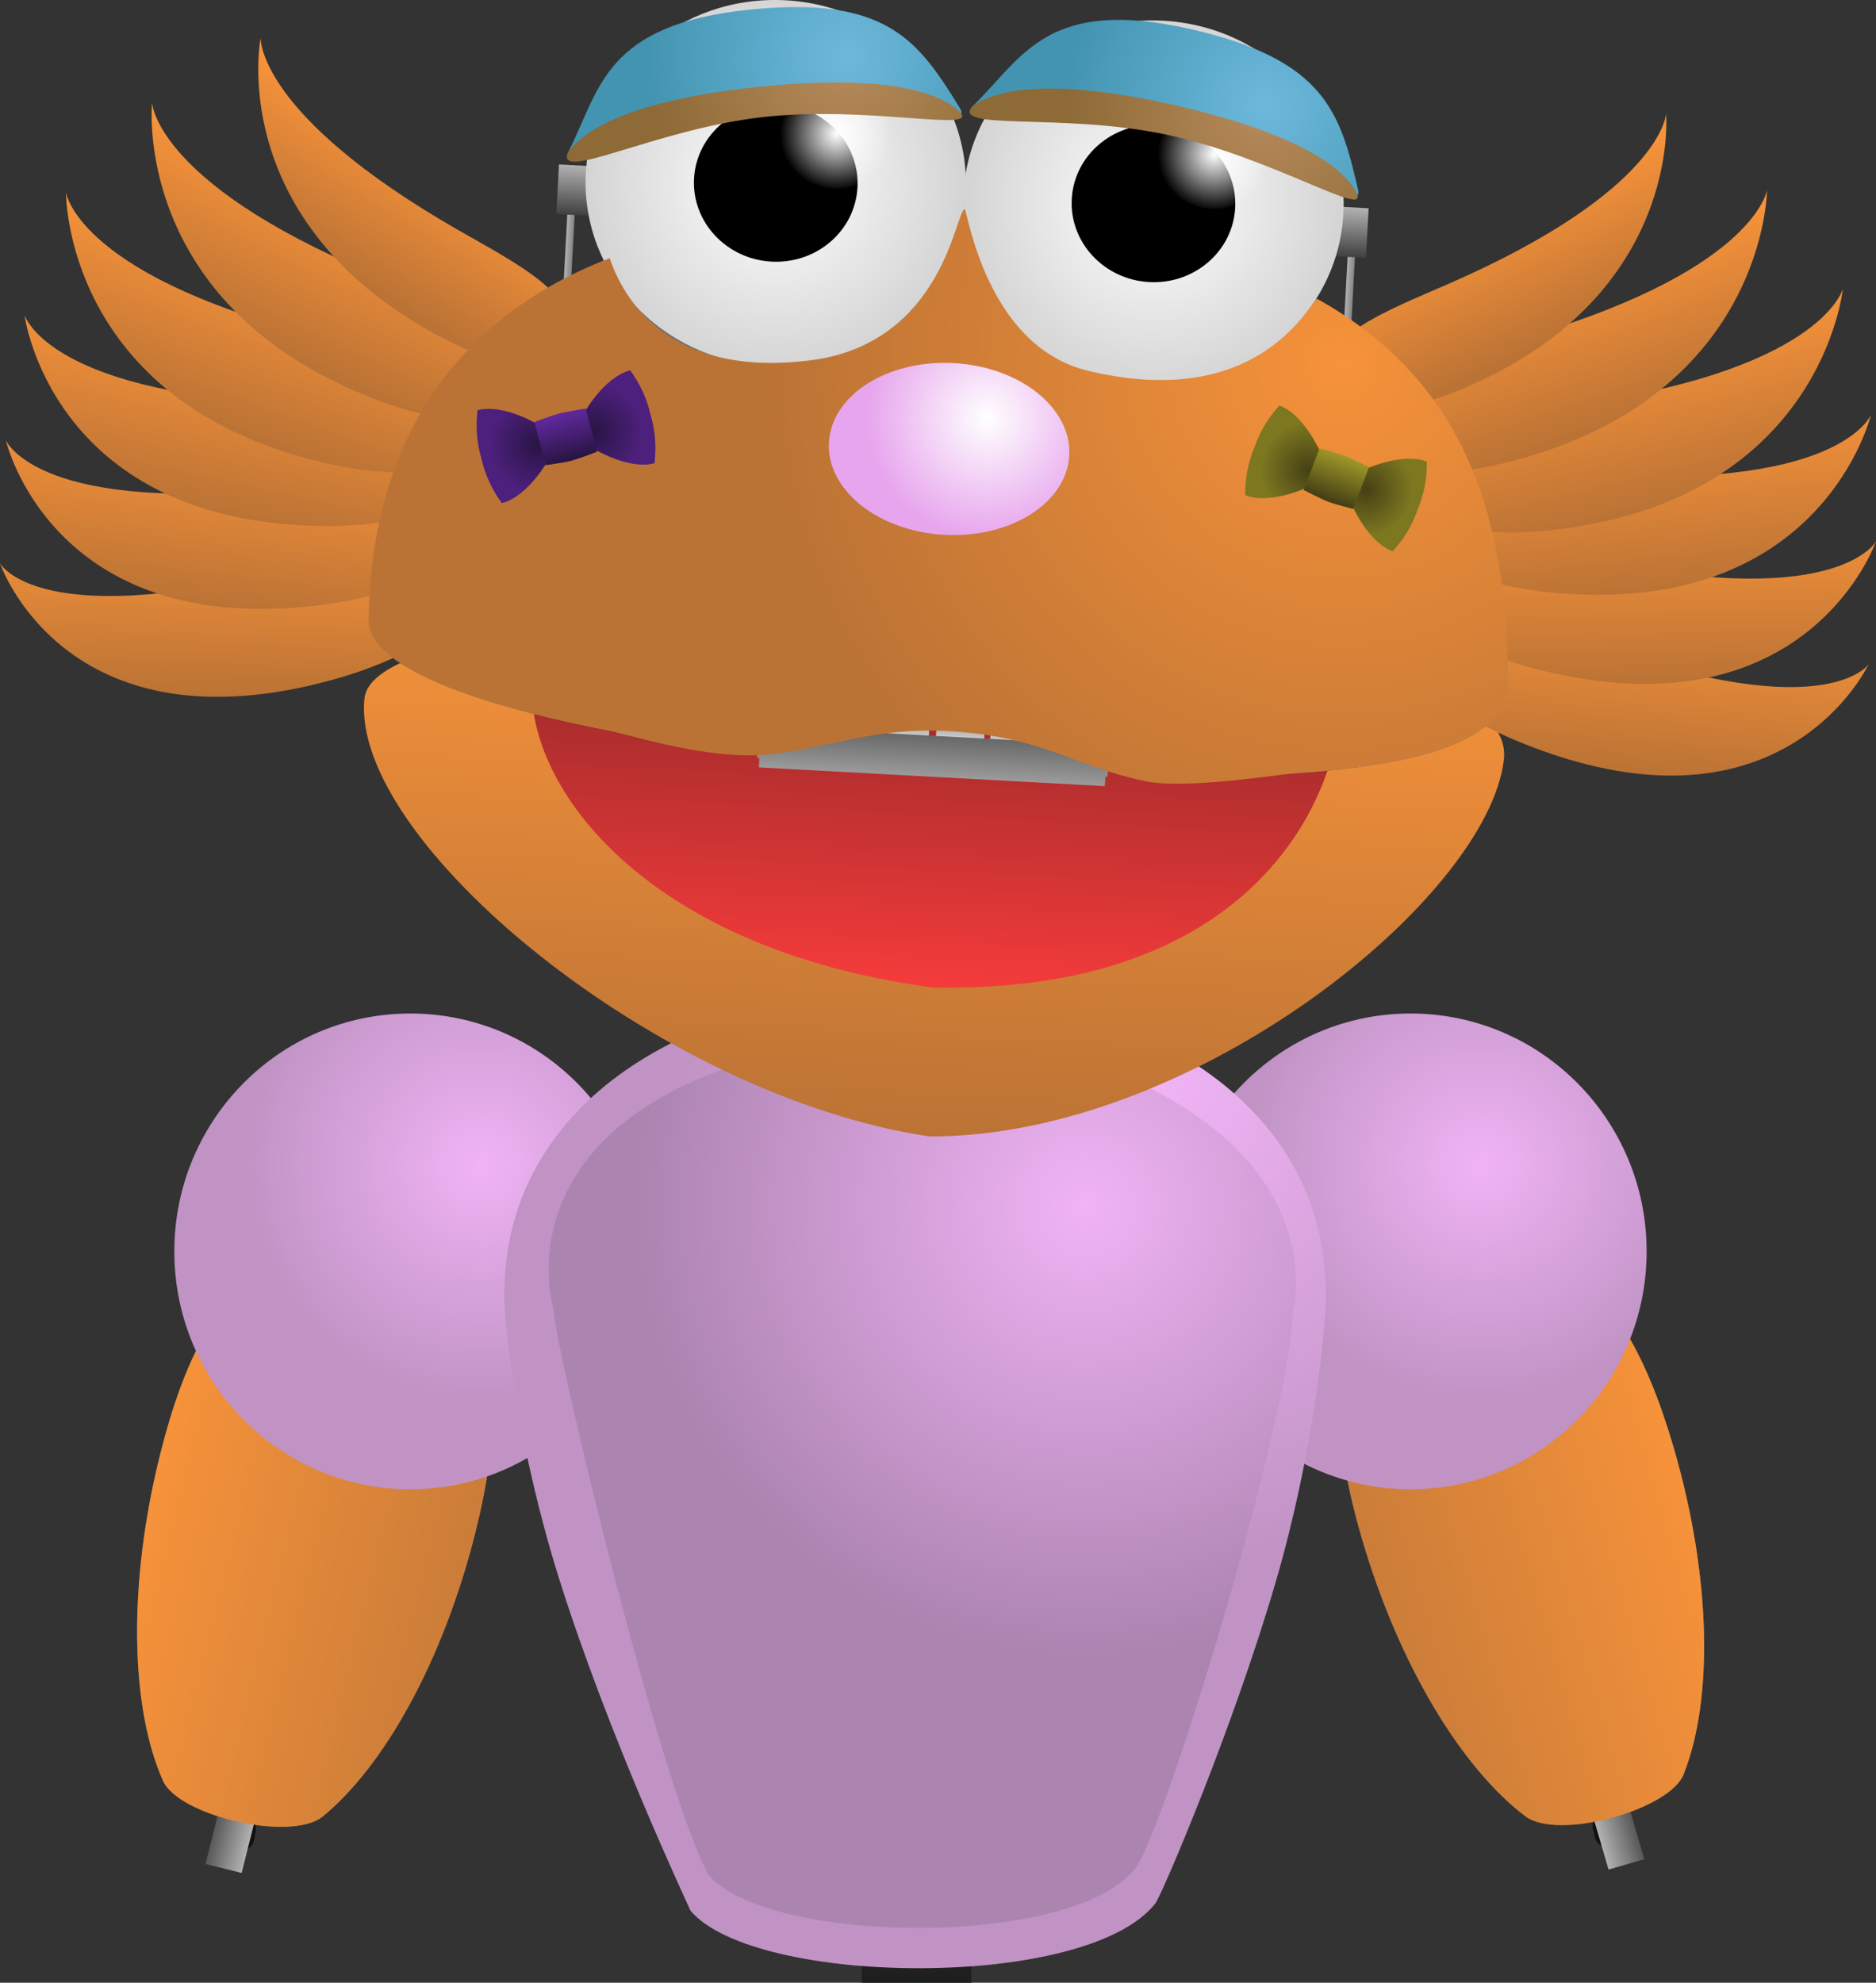<svg version="1.1" xmlns="http://www.w3.org/2000/svg" xmlns:xlink="http://www.w3.org/1999/xlink" width="388.209" height="410.205" viewBox="0,0,388.209,410.205"><rect x="0" y="0" width="388.209" height="410.205" fill="#333333" stroke="none"/><defs><linearGradient x1="136.301" y1="188.472" x2="142.118" y2="188.472" gradientUnits="userSpaceOnUse" id="color-1"><stop offset="0" stop-color="#b6b6b6"/><stop offset="1" stop-color="#7e7e7e"/></linearGradient><linearGradient x1="134.486" y1="189.403" x2="143.932" y2="189.403" gradientUnits="userSpaceOnUse" id="color-2"><stop offset="0" stop-color="#ececec"/><stop offset="1" stop-color="#aeaeae"/></linearGradient><radialGradient cx="139.092" cy="240.462" r="4.666" gradientUnits="userSpaceOnUse" id="color-3"><stop offset="0" stop-color="#b9b9b9"/><stop offset="1" stop-color="#5e5e5e"/></radialGradient><linearGradient x1="120.524" y1="188.472" x2="126.341" y2="188.472" gradientUnits="userSpaceOnUse" id="color-4"><stop offset="0" stop-color="#b6b6b6"/><stop offset="1" stop-color="#7e7e7e"/></linearGradient><linearGradient x1="118.709" y1="189.403" x2="128.155" y2="189.403" gradientUnits="userSpaceOnUse" id="color-5"><stop offset="0" stop-color="#ececec"/><stop offset="1" stop-color="#aeaeae"/></linearGradient><radialGradient cx="123.315" cy="240.462" r="4.666" gradientUnits="userSpaceOnUse" id="color-6"><stop offset="0" stop-color="#b9b9b9"/><stop offset="1" stop-color="#5e5e5e"/></radialGradient><linearGradient x1="131.99" y1="263.257" x2="131.99" y2="346.676" gradientUnits="userSpaceOnUse" id="color-7"><stop offset="0" stop-color="#313131"/><stop offset="1" stop-color="#000000"/></linearGradient><linearGradient x1="131" y1="262.795" x2="131" y2="281.935" gradientUnits="userSpaceOnUse" id="color-8"><stop offset="0" stop-color="#b2b2b2"/><stop offset="1" stop-color="#585858"/></linearGradient><linearGradient x1="131" y1="250.491" x2="131" y2="294.239" gradientUnits="userSpaceOnUse" id="color-9"><stop offset="0" stop-color="#808080"/><stop offset="1" stop-color="#5a5a5a"/></linearGradient><linearGradient x1="169.457" y1="289.82" x2="169.457" y2="350.968" gradientUnits="userSpaceOnUse" id="color-10"><stop offset="0" stop-color="#b2b2b2"/><stop offset="1" stop-color="#585858"/></linearGradient><linearGradient x1="132.337" y1="370.687" x2="132.337" y2="418.578" gradientUnits="userSpaceOnUse" id="color-11"><stop offset="0" stop-color="#505050"/><stop offset="1" stop-color="#1d1d1d"/></linearGradient><linearGradient x1="132.337" y1="370.687" x2="132.337" y2="392.396" gradientUnits="userSpaceOnUse" id="color-12"><stop offset="0" stop-color="#353535"/><stop offset="1" stop-color="#505050"/></linearGradient><linearGradient x1="94.886" y1="289.82" x2="94.886" y2="350.968" gradientUnits="userSpaceOnUse" id="color-13"><stop offset="0" stop-color="#b2b2b2"/><stop offset="1" stop-color="#585858"/></linearGradient><linearGradient x1="132.172" y1="240.051" x2="132.172" y2="304.679" gradientUnits="userSpaceOnUse" id="color-14"><stop offset="0" stop-color="#636363"/><stop offset="1" stop-color="#404040"/></linearGradient><linearGradient x1="132.172" y1="349.918" x2="132.172" y2="379.746" gradientUnits="userSpaceOnUse" id="color-15"><stop offset="0" stop-color="#404040"/><stop offset="1" stop-color="#1d1d1d"/></linearGradient><radialGradient cx="139.574" cy="262.014" r="28.034" gradientUnits="userSpaceOnUse" id="color-16"><stop offset="0" stop-color="#464646"/><stop offset="1" stop-color="#2a2a2a"/></radialGradient><radialGradient cx="138.883" cy="262.864" r="25.698" gradientUnits="userSpaceOnUse" id="color-17"><stop offset="0" stop-color="#848484"/><stop offset="1" stop-color="#4f4f4f"/></radialGradient><linearGradient x1="257.444" y1="333.305" x2="264.865" y2="331.135" gradientUnits="userSpaceOnUse" id="color-18"><stop offset="0" stop-color="#b2b2b2"/><stop offset="1" stop-color="#585858"/></linearGradient><linearGradient x1="272.414" y1="318.68" x2="279.829" y2="316.511" gradientUnits="userSpaceOnUse" id="color-19"><stop offset="0" stop-color="#434343"/><stop offset="1" stop-color="#212121"/></linearGradient><linearGradient x1="237.181" y1="328.527" x2="244.596" y2="326.358" gradientUnits="userSpaceOnUse" id="color-20"><stop offset="0" stop-color="#434343"/><stop offset="1" stop-color="#212121"/></linearGradient><linearGradient x1="260.638" y1="331.356" x2="263.131" y2="339.881" gradientUnits="userSpaceOnUse" id="color-21"><stop offset="0" stop-color="#989898"/><stop offset="1" stop-color="#585858"/></linearGradient><linearGradient x1="253.28" y1="306.197" x2="255.773" y2="314.721" gradientUnits="userSpaceOnUse" id="color-22"><stop offset="0" stop-color="#989898"/><stop offset="1" stop-color="#585858"/></linearGradient><linearGradient x1="247.037" y1="284.066" x2="249.529" y2="292.589" gradientUnits="userSpaceOnUse" id="color-23"><stop offset="0" stop-color="#989898"/><stop offset="1" stop-color="#585858"/></linearGradient><linearGradient x1="267.021" y1="352.297" x2="269.513" y2="360.82" gradientUnits="userSpaceOnUse" id="color-24"><stop offset="0" stop-color="#989898"/><stop offset="1" stop-color="#585858"/></linearGradient><radialGradient cx="246.478" cy="265.534" r="9.091" gradientUnits="userSpaceOnUse" id="color-25"><stop offset="0" stop-color="#e0e0e0"/><stop offset="1" stop-color="#c3c3c3"/></radialGradient><linearGradient x1="227.488" y1="336.921" x2="291.991" y2="318.057" gradientUnits="userSpaceOnUse" id="color-26"><stop offset="0" stop-color="#cb7d39"/><stop offset="1" stop-color="#f6923a"/></linearGradient><linearGradient x1="8.363" y1="333.355" x2="0.864" y2="331.473" gradientUnits="userSpaceOnUse" id="color-27"><stop offset="0" stop-color="#b2b2b2"/><stop offset="1" stop-color="#585858"/></linearGradient><linearGradient x1="-7.16" y1="319.319" x2="-14.654" y2="317.438" gradientUnits="userSpaceOnUse" id="color-28"><stop offset="0" stop-color="#434343"/><stop offset="1" stop-color="#212121"/></linearGradient><linearGradient x1="28.427" y1="327.797" x2="20.933" y2="325.917" gradientUnits="userSpaceOnUse" id="color-29"><stop offset="0" stop-color="#434343"/><stop offset="1" stop-color="#212121"/></linearGradient><linearGradient x1="5.096" y1="331.531" x2="2.934" y2="340.146" gradientUnits="userSpaceOnUse" id="color-30"><stop offset="0" stop-color="#989898"/><stop offset="1" stop-color="#585858"/></linearGradient><linearGradient x1="11.477" y1="306.106" x2="9.315" y2="314.72" gradientUnits="userSpaceOnUse" id="color-31"><stop offset="0" stop-color="#989898"/><stop offset="1" stop-color="#585858"/></linearGradient><linearGradient x1="16.86" y1="283.751" x2="14.699" y2="292.363" gradientUnits="userSpaceOnUse" id="color-32"><stop offset="0" stop-color="#989898"/><stop offset="1" stop-color="#585858"/></linearGradient><linearGradient x1="-0.472" y1="352.703" x2="-2.633" y2="361.316" gradientUnits="userSpaceOnUse" id="color-33"><stop offset="0" stop-color="#989898"/><stop offset="1" stop-color="#585858"/></linearGradient><radialGradient cx="16.703" cy="265.21" r="9.091" gradientUnits="userSpaceOnUse" id="color-34"><stop offset="0" stop-color="#e0e0e0"/><stop offset="1" stop-color="#c3c3c3"/></radialGradient><linearGradient x1="38.436" y1="335.811" x2="-26.747" y2="319.453" gradientUnits="userSpaceOnUse" id="color-35"><stop offset="0" stop-color="#cb7d39"/><stop offset="1" stop-color="#f6923a"/></linearGradient><radialGradient cx="249.112" cy="249.374" r="49.216" gradientUnits="userSpaceOnUse" id="color-36"><stop offset="0" stop-color="#f0b3f5"/><stop offset="1" stop-color="#c093c4"/></radialGradient><radialGradient cx="42.126" cy="249.374" r="49.216" gradientUnits="userSpaceOnUse" id="color-37"><stop offset="0" stop-color="#f0b3f5"/><stop offset="1" stop-color="#c093c4"/></radialGradient><radialGradient cx="182.802" cy="232.527" r="101.28" gradientUnits="userSpaceOnUse" id="color-38"><stop offset="0" stop-color="#f0b3f5"/><stop offset="1" stop-color="#c093c4"/></radialGradient><radialGradient cx="167.291" cy="257.881" r="93.193" gradientUnits="userSpaceOnUse" id="color-39"><stop offset="0" stop-color="#f0b3f5"/><stop offset="1" stop-color="#ac84b0"/></radialGradient><linearGradient x1="131.383" y1="243.302" x2="137.051" y2="138.574" gradientUnits="userSpaceOnUse" id="color-40"><stop offset="0" stop-color="#bb7335"/><stop offset="1" stop-color="#f6923a"/></linearGradient><linearGradient x1="137.086" y1="138.576" x2="133.084" y2="212.53" gradientUnits="userSpaceOnUse" id="color-41"><stop offset="0" stop-color="#8d2727"/><stop offset="1" stop-color="#f53b3b"/></linearGradient><linearGradient x1="104.649" y1="99.979" x2="101.115" y2="165.276" gradientUnits="userSpaceOnUse" id="color-42"><stop offset="0" stop-color="#d5d5d5"/><stop offset="1" stop-color="#8e8e8e"/></linearGradient><linearGradient x1="173.579" y1="103.709" x2="170.045" y2="169.007" gradientUnits="userSpaceOnUse" id="color-43"><stop offset="0" stop-color="#d5d5d5"/><stop offset="1" stop-color="#8e8e8e"/></linearGradient><linearGradient x1="107.009" y1="162.707" x2="107.429" y2="154.932" gradientUnits="userSpaceOnUse" id="color-44"><stop offset="0" stop-color="#ffffff"/><stop offset="1" stop-color="#8b8b8b"/></linearGradient><linearGradient x1="129.691" y1="163.935" x2="130.111" y2="156.16" gradientUnits="userSpaceOnUse" id="color-45"><stop offset="0" stop-color="#ffffff"/><stop offset="1" stop-color="#8b8b8b"/></linearGradient><linearGradient x1="152.373" y1="165.162" x2="152.793" y2="157.387" gradientUnits="userSpaceOnUse" id="color-46"><stop offset="0" stop-color="#ffffff"/><stop offset="1" stop-color="#8b8b8b"/></linearGradient><linearGradient x1="118.464" y1="163.327" x2="118.885" y2="155.552" gradientUnits="userSpaceOnUse" id="color-47"><stop offset="0" stop-color="#ffffff"/><stop offset="1" stop-color="#8b8b8b"/></linearGradient><linearGradient x1="141.146" y1="164.555" x2="141.567" y2="156.78" gradientUnits="userSpaceOnUse" id="color-48"><stop offset="0" stop-color="#ffffff"/><stop offset="1" stop-color="#8b8b8b"/></linearGradient><linearGradient x1="163.828" y1="165.782" x2="164.249" y2="158.007" gradientUnits="userSpaceOnUse" id="color-49"><stop offset="0" stop-color="#ffffff"/><stop offset="1" stop-color="#8b8b8b"/></linearGradient><linearGradient x1="135.502" y1="169.075" x2="135.96" y2="160.612" gradientUnits="userSpaceOnUse" id="color-50"><stop offset="0" stop-color="#9b9b9b"/><stop offset="1" stop-color="#686868"/></linearGradient><linearGradient x1="59.204" y1="68.733" x2="60.724" y2="68.815" gradientUnits="userSpaceOnUse" id="color-51"><stop offset="0" stop-color="#b2b2b2"/><stop offset="1" stop-color="#848484"/></linearGradient><linearGradient x1="95.693" y1="78.923" x2="104.924" y2="79.423" gradientUnits="userSpaceOnUse" id="color-52"><stop offset="0" stop-color="#404040"/><stop offset="1" stop-color="#b2b2b2"/></linearGradient><linearGradient x1="104.815" y1="99.988" x2="101.943" y2="153.041" gradientUnits="userSpaceOnUse" id="color-53"><stop offset="0" stop-color="#636363"/><stop offset="1" stop-color="#353535"/></linearGradient><linearGradient x1="173.697" y1="103.716" x2="170.826" y2="156.768" gradientUnits="userSpaceOnUse" id="color-54"><stop offset="0" stop-color="#636363"/><stop offset="1" stop-color="#353535"/></linearGradient><linearGradient x1="175.097" y1="83.22" x2="184.329" y2="83.72" gradientUnits="userSpaceOnUse" id="color-55"><stop offset="0" stop-color="#404040"/><stop offset="1" stop-color="#b2b2b2"/></linearGradient><linearGradient x1="220.672" y1="77.471" x2="222.192" y2="77.554" gradientUnits="userSpaceOnUse" id="color-56"><stop offset="0" stop-color="#b2b2b2"/><stop offset="1" stop-color="#848484"/></linearGradient><linearGradient x1="66.15" y1="84.731" x2="65.738" y2="92.33" gradientUnits="userSpaceOnUse" id="color-57"><stop offset="0" stop-color="#909090"/><stop offset="1" stop-color="#404040"/></linearGradient><linearGradient x1="213.125" y1="92.686" x2="212.714" y2="100.284" gradientUnits="userSpaceOnUse" id="color-58"><stop offset="0" stop-color="#909090"/><stop offset="1" stop-color="#404040"/></linearGradient><linearGradient x1="74.744" y1="80.543" x2="73.831" y2="97.421" gradientUnits="userSpaceOnUse" id="color-59"><stop offset="0" stop-color="#5d5d5d"/><stop offset="1" stop-color="#262626"/></linearGradient><linearGradient x1="205.032" y1="87.594" x2="204.119" y2="104.472" gradientUnits="userSpaceOnUse" id="color-60"><stop offset="0" stop-color="#5d5d5d"/><stop offset="1" stop-color="#262626"/></linearGradient><linearGradient x1="138.856" y1="99.435" x2="138.555" y2="105.013" gradientUnits="userSpaceOnUse" id="color-61"><stop offset="0" stop-color="#636363"/><stop offset="1" stop-color="#353535"/></linearGradient><linearGradient x1="142.117" y1="46.928" x2="141.562" y2="57.186" gradientUnits="userSpaceOnUse" id="color-62"><stop offset="0" stop-color="#b2b2b2"/><stop offset="1" stop-color="#404040"/></linearGradient><radialGradient cx="103.2" cy="46.235" r="39.359" gradientUnits="userSpaceOnUse" id="color-63"><stop offset="0" stop-color="#ffffff"/><stop offset="1" stop-color="#d4d4d4"/></radialGradient><radialGradient cx="115.785" cy="36.084" r="11.718" gradientUnits="userSpaceOnUse" id="color-64"><stop offset="0" stop-color="#ffffff"/><stop offset="1" stop-color="#ffffff" stop-opacity="0"/></radialGradient><radialGradient cx="181.361" cy="50.465" r="39.359" gradientUnits="userSpaceOnUse" id="color-65"><stop offset="0" stop-color="#ffffff"/><stop offset="1" stop-color="#d4d4d4"/></radialGradient><radialGradient cx="193.946" cy="40.314" r="11.718" gradientUnits="userSpaceOnUse" id="color-66"><stop offset="0" stop-color="#ffffff"/><stop offset="1" stop-color="#ffffff" stop-opacity="0"/></radialGradient><radialGradient cx="117.669" cy="20.202" r="41.085" gradientUnits="userSpaceOnUse" id="color-67"><stop offset="0" stop-color="#6db9dc"/><stop offset="1" stop-color="#4394b1"/></radialGradient><radialGradient cx="117.669" cy="20.202" r="41.085" gradientUnits="userSpaceOnUse" id="color-68"><stop offset="0" stop-color="#b88b5c"/><stop offset="1" stop-color="#8d6a36"/></radialGradient><radialGradient cx="204.658" cy="30.041" r="41.085" gradientUnits="userSpaceOnUse" id="color-69"><stop offset="0" stop-color="#6db9dc"/><stop offset="1" stop-color="#4394b1"/></radialGradient><radialGradient cx="204.658" cy="30.041" r="41.085" gradientUnits="userSpaceOnUse" id="color-70"><stop offset="0" stop-color="#b88b5c"/><stop offset="1" stop-color="#8d6a36"/></radialGradient><linearGradient x1="109.155" y1="126.992" x2="108.734" y2="134.767" gradientUnits="userSpaceOnUse" id="color-71"><stop offset="0" stop-color="#ffffff"/><stop offset="1" stop-color="#8b8b8b"/></linearGradient><linearGradient x1="131.837" y1="128.22" x2="131.416" y2="135.995" gradientUnits="userSpaceOnUse" id="color-72"><stop offset="0" stop-color="#ffffff"/><stop offset="1" stop-color="#8b8b8b"/></linearGradient><linearGradient x1="154.519" y1="129.447" x2="154.098" y2="137.222" gradientUnits="userSpaceOnUse" id="color-73"><stop offset="0" stop-color="#ffffff"/><stop offset="1" stop-color="#8b8b8b"/></linearGradient><linearGradient x1="120.61" y1="127.612" x2="120.19" y2="135.387" gradientUnits="userSpaceOnUse" id="color-74"><stop offset="0" stop-color="#ffffff"/><stop offset="1" stop-color="#8b8b8b"/></linearGradient><linearGradient x1="143.292" y1="128.84" x2="142.872" y2="136.615" gradientUnits="userSpaceOnUse" id="color-75"><stop offset="0" stop-color="#ffffff"/><stop offset="1" stop-color="#8b8b8b"/></linearGradient><linearGradient x1="165.975" y1="130.067" x2="165.554" y2="137.842" gradientUnits="userSpaceOnUse" id="color-76"><stop offset="0" stop-color="#ffffff"/><stop offset="1" stop-color="#8b8b8b"/></linearGradient><linearGradient x1="138.169" y1="123.737" x2="137.711" y2="132.199" gradientUnits="userSpaceOnUse" id="color-77"><stop offset="0" stop-color="#9b9b9b"/><stop offset="1" stop-color="#686868"/></linearGradient><linearGradient x1="-9.008" y1="118.355" x2="-9.876" y2="152.298" gradientUnits="userSpaceOnUse" id="color-78"><stop offset="0" stop-color="#f6923a"/><stop offset="1" stop-color="#bb7335"/></linearGradient><linearGradient x1="281.995" y1="134.104" x2="279.195" y2="167.943" gradientUnits="userSpaceOnUse" id="color-79"><stop offset="0" stop-color="#f6923a"/><stop offset="1" stop-color="#bb7335"/></linearGradient><linearGradient x1="-7.879" y1="99.849" x2="-11.93" y2="133.693" gradientUnits="userSpaceOnUse" id="color-80"><stop offset="0" stop-color="#f6923a"/><stop offset="1" stop-color="#bb7335"/></linearGradient><linearGradient x1="282.87" y1="115.585" x2="283.246" y2="149.668" gradientUnits="userSpaceOnUse" id="color-81"><stop offset="0" stop-color="#f6923a"/><stop offset="1" stop-color="#bb7335"/></linearGradient><linearGradient x1="-4.752" y1="81.01" x2="-11.97" y2="114.285" gradientUnits="userSpaceOnUse" id="color-82"><stop offset="0" stop-color="#f6923a"/><stop offset="1" stop-color="#bb7335"/></linearGradient><linearGradient x1="281.795" y1="96.517" x2="285.379" y2="130.378" gradientUnits="userSpaceOnUse" id="color-83"><stop offset="0" stop-color="#f6923a"/><stop offset="1" stop-color="#bb7335"/></linearGradient><linearGradient x1="1.687" y1="65.35" x2="-9.785" y2="97.055" gradientUnits="userSpaceOnUse" id="color-84"><stop offset="0" stop-color="#f6923a"/><stop offset="1" stop-color="#bb7335"/></linearGradient><linearGradient x1="277.084" y1="80.254" x2="285.067" y2="113.012" gradientUnits="userSpaceOnUse" id="color-85"><stop offset="0" stop-color="#f6923a"/><stop offset="1" stop-color="#bb7335"/></linearGradient><linearGradient x1="15.483" y1="52.363" x2="1.77" y2="81.219" gradientUnits="userSpaceOnUse" id="color-86"><stop offset="0" stop-color="#f6923a"/><stop offset="1" stop-color="#bb7335"/></linearGradient><linearGradient x1="264.769" y1="65.854" x2="275.289" y2="96.021" gradientUnits="userSpaceOnUse" id="color-87"><stop offset="0" stop-color="#f6923a"/><stop offset="1" stop-color="#bb7335"/></linearGradient><linearGradient x1="31.124" y1="41.956" x2="16.571" y2="66.003" gradientUnits="userSpaceOnUse" id="color-88"><stop offset="0" stop-color="#f6923a"/><stop offset="1" stop-color="#bb7335"/></linearGradient><linearGradient x1="250.343" y1="53.82" x2="262.216" y2="79.297" gradientUnits="userSpaceOnUse" id="color-89"><stop offset="0" stop-color="#f6923a"/><stop offset="1" stop-color="#bb7335"/></linearGradient><radialGradient cx="220.291" cy="83.568" r="118.121" gradientUnits="userSpaceOnUse" id="color-90"><stop offset="0" stop-color="#f6923a"/><stop offset="1" stop-color="#bb7335"/></radialGradient><radialGradient cx="146.94" cy="94.903" r="24.902" gradientUnits="userSpaceOnUse" id="color-91"><stop offset="0" stop-color="#ffffff"/><stop offset="1" stop-color="#e7a5ed"/></radialGradient><radialGradient cx="65.74" cy="97.62" r="9.939" gradientUnits="userSpaceOnUse" id="color-92"><stop offset="0" stop-color="#291545"/><stop offset="1" stop-color="#4d207d"/></radialGradient><radialGradient cx="53.756" cy="100.514" r="9.939" gradientUnits="userSpaceOnUse" id="color-93"><stop offset="0" stop-color="#291545"/><stop offset="1" stop-color="#4d207d"/></radialGradient><linearGradient x1="58.56" y1="94.273" x2="60.901" y2="103.227" gradientUnits="userSpaceOnUse" id="color-94"><stop offset="0" stop-color="#60289c"/><stop offset="1" stop-color="#291545"/></linearGradient><radialGradient cx="213.358" cy="105.609" r="9.939" gradientUnits="userSpaceOnUse" id="color-95"><stop offset="0" stop-color="#454015"/><stop offset="1" stop-color="#7d7820"/></radialGradient><radialGradient cx="225.378" cy="109.683" r="9.678" gradientUnits="userSpaceOnUse" id="color-96"><stop offset="0" stop-color="#454015"/><stop offset="1" stop-color="#7d7820"/></radialGradient><linearGradient x1="220.857" y1="103.056" x2="217.563" y2="111.706" gradientUnits="userSpaceOnUse" id="color-97"><stop offset="0" stop-color="#9c9528"/><stop offset="1" stop-color="#454015"/></linearGradient></defs><g transform="translate(57.33,-8.373)"><g data-paper-data="{&quot;isPaintingLayer&quot;:true}" stroke-linecap="butt" stroke-linejoin="miter" stroke-miterlimit="10" stroke-dasharray="" stroke-dashoffset="0" style="mix-blend-mode: normal"><path d="M47.026,276.272c0,-84.341 170.02,-84.341 170.02,0c0,7.34 -2.719,33.156 -10.384,59.343c-8.98,30.678 -23.217,63.855 -24.84,66.443c-13.993,18.192 -82.892,17.311 -96.246,1.626c-0.885,-2.072 -16.871,-35.89 -27.209,-68.75c-8.211,-26.1 -11.341,-51.282 -11.341,-58.661z" fill="#6f6f6f" fill-rule="nonzero" stroke="none" stroke-width="0"/><g fill-rule="nonzero" stroke="none"><g stroke-width="0"><path d="M136.301,239.353v-101.763h5.817v101.763z" fill="url(#color-1)"/><path d="M134.486,230.353v-81.901h9.446v81.901z" fill="url(#color-2)"/><path d="M139.092,234.876c2.577,0 4.666,2.501 4.666,5.586c0,3.085 -2.089,5.586 -4.666,5.586c-2.577,0 -4.666,-2.501 -4.666,-5.586c0,-3.085 2.089,-5.586 4.666,-5.586z" fill="url(#color-3)"/></g><g stroke-width="0"><path d="M120.524,239.353v-101.763h5.817v101.763z" fill="url(#color-4)"/><path d="M118.709,230.353v-81.901h9.446v81.901z" fill="url(#color-5)"/><path d="M123.315,234.876c2.577,0 4.666,2.501 4.666,5.586c0,3.085 -2.089,5.586 -4.666,5.586c-2.577,0 -4.666,-2.501 -4.666,-5.586c0,-3.085 2.089,-5.586 4.666,-5.586z" fill="url(#color-6)"/></g><path d="M134.952,305.015c0.201,1.661 -0.353,6.561 0.815,8.14c0.735,0.994 3.901,0.083 4.263,0.059c1.375,-0.09 2.739,-0.119 4.097,-0.097c1.002,-6.553 1.295,-13.558 -3.31,-16.415c-2.131,-1.322 -5.688,-2.156 -8.036,-3.081c-0.67,-0.264 -1.366,-0.434 -2.077,-0.537c1.991,3.715 3.779,8.048 4.249,11.932zM156.777,314.474c5.553,2.735 10.202,4.991 14.125,9.974c3.263,4.146 4.196,12.376 9.273,15.107c1.371,-0.018 2.868,-0.329 4.576,-1.064c3.269,-1.407 2.791,-6.573 3.203,-9.318c1.282,-8.555 0.369,-17.561 2.88,-25.685c2.872,-1.636 8.364,-5.12 9.991,-8.199c2.414,-4.57 -6.341,-10.105 -3.715,-16.437c0.881,-2.124 2.422,-3.734 4.391,-4.936c0.197,-0.79 0.488,-1.554 0.892,-2.286c3.386,-6.125 13.466,-6.959 19.556,-8.313c0,0 2.912,-0.647 3.559,2.265c0.647,2.912 -2.265,3.559 -2.265,3.559c-1.797,0.399 -5.627,0.812 -9.059,1.662c6.094,-0.252 12.325,0.618 16.143,1.463c0,0 2.912,0.647 2.265,3.559c-0.647,2.912 -3.559,2.265 -3.559,2.265c-6.677,-1.491 -12.777,-1.888 -19.442,-0.036c-0.495,0.138 -1.239,0.284 -2.061,0.478c0.529,2.512 1.763,5.165 1.999,7.133c0.527,4.407 0.566,11.132 -0.955,15.262c-1.988,5.4 -8.614,8.495 -9.482,14.066c0.013,4.555 1.427,10.943 0.739,15.347c-1.456,9.328 -11.146,18.913 -21.004,15.138c-8.604,-0.742 -16.085,-7.564 -26.081,-3.254c-9.988,-0.506 -10.745,-10.073 -10.309,-18.37c0.058,-1.097 0.252,-2.43 0.505,-3.914c-4.777,-0.059 -9.403,-0.554 -11.742,-2.95c-2.329,-2.386 -1.876,-8.308 -2.168,-11.248c-0.225,-2.273 -1.133,-4.862 -2.263,-7.295c-0.147,0.103 -0.299,0.188 -0.449,0.258c-0.051,0.154 -0.112,0.298 -0.177,0.43c-0.077,0.171 -0.169,0.334 -0.275,0.487c-1.103,6.998 -4.491,14.489 -4.316,21.312c0.191,7.445 8.477,11.7 2.413,20.128c-1.076,1.495 -2.874,2.305 -4.311,3.458c-8.606,3.195 -15.706,-1.05 -24.208,-0.016c-5.738,0.698 -14.379,4.002 -20.047,0.785c-5.306,-3.012 -5.646,-8.769 -6.599,-14.008c-2.175,-0.738 -4.119,-1.776 -5.615,-3.247c-3.36,-3.305 -4.702,-9.396 -5.692,-13.807c-0.694,-3.193 -1.143,-4.01 -0.802,-7.279c0.31,-2.982 1.47,-9.483 1.582,-15.873c-4.176,-7.392 -12.832,-10.07 -21.344,-12.187c-0.421,0.129 -0.851,0.241 -1.293,0.333c0,0 -2.582,0.516 -3.379,-1.847c-0.646,-0.539 -1.213,-1.45 -0.845,-2.92c0.723,-2.894 3.617,-2.17 3.617,-2.17c0.562,0.144 1.125,0.288 1.687,0.434c2.781,-1.06 5.173,-2.808 8.089,-3.426c13.591,-2.883 19.559,10.634 20.156,22.019c0.588,1.531 1.05,3.197 1.37,5.014c1.171,6.662 -2.017,14.097 0.309,20.488c2.517,2.386 5.274,4.624 6.603,7.971c0.25,0.629 0.43,1.364 0.575,2.169c7.167,1.817 17.156,1.492 22.373,3.621c6.515,2.658 18.014,4.221 18.418,-4.898c-7.213,-8.993 -5.96,-25.294 3.049,-32.742c0.373,-1.586 1.73,-3.348 3.961,-5.263c13.497,-1.633 27.727,2.81 29.003,18.19c0.212,2.554 -0.106,5.095 -0.584,7.636c2.245,0.244 4.486,0.585 6.738,0.974zM166.161,328.07c-3.239,-3.963 -6.756,-5.645 -11.229,-7.922c-1.675,-0.266 -3.85,-0.28 -6.22,-0.252c-0.632,3.286 -1.018,6.584 -0.365,9.917c0.344,1.758 0.697,7.176 3.16,6.578c5.176,-2.381 10.969,-3.351 16.504,-1.394c0.838,0.296 1.626,0.636 2.38,0.993c-1.254,-2.795 -2.386,-5.664 -4.231,-7.921zM195.446,307.271c-0.141,0.762 -0.243,1.595 -0.316,2.486c0.885,-1.381 1.936,-2.606 2.999,-3.824c-0.88,0.529 -1.782,0.979 -2.684,1.338zM86.319,333.338c-3.33,-0.157 -7.624,-0.18 -11.768,-0.758c0.455,3.097 1.27,6.063 3.672,7.458c4.152,2.412 12.278,-0.969 16.493,-1.452c7.35,-0.842 14.869,3.465 22.025,0.73c3.307,-2.428 3.653,-4.831 2.933,-7.333c-4.695,13.594 -24.441,1.776 -33.355,1.355zM46.176,275.099c-0.225,0.054 -0.448,0.114 -0.668,0.179c4.259,1.452 8.264,3.256 11.629,5.787c-1.492,-4.6 -4.687,-7.466 -10.96,-5.965zM119.979,298.694c-3.856,3.745 -4.616,9.475 -3.668,14.936c1.066,-4.99 2.952,-10.141 3.668,-14.936z" fill="url(#color-7)" stroke-width="0.5"/><path d="M20.738,281.935v-19.14h220.524v19.14z" fill="url(#color-8)" stroke-width="0"/><path d="M62.324,294.239v-43.748h137.351v43.748z" fill="url(#color-9)" stroke-width="0"/><path d="M164.734,350.968v-61.148h9.446v61.148z" fill="url(#color-10)" stroke-width="0"/><path d="M120.986,418.578v-47.891h22.702v47.891z" fill="url(#color-11)" stroke-width="0"/><path d="M113.695,392.396v-21.708h37.285v21.708z" fill="url(#color-12)" stroke-width="0"/><path d="M90.164,350.968v-61.148h9.446v61.148z" fill="url(#color-13)" stroke-width="0"/><path d="M74.255,304.679v-64.628h115.832v64.628z" fill="url(#color-14)" stroke-width="0"/><path d="M98.615,379.746l-8.451,-29.828h84.016l-8.948,29.828z" fill="url(#color-15)" stroke-width="0"/><g stroke-width="0"><path d="M131.291,244.174c15.366,0 27.822,12.551 27.822,28.034c0,15.483 -12.456,28.034 -27.822,28.034c-15.366,0 -27.822,-12.551 -27.822,-28.034c0,-15.483 12.456,-28.034 27.822,-28.034z" fill="url(#color-16)"/><path d="M131.291,246.51c14.085,0 25.503,11.505 25.503,25.698c0,14.193 -11.418,25.698 -25.503,25.698c-14.085,0 -25.503,-11.505 -25.503,-25.698c0,-14.193 11.418,-25.698 25.503,-25.698z" fill="url(#color-17)"/></g></g><g fill-rule="nonzero" stroke="none"><path d="M224.485,326.654c-11.683,-39.947 0.795,-50.878 18.607,-56.087c17.812,-5.209 34.213,-2.725 45.896,37.223c7.885,26.961 8.185,52.401 2.071,67.693c-2.945,7.365 -25.998,13.751 -32.75,8.645c-13.088,-9.898 -26.117,-31.121 -33.824,-57.474z" fill="#6f6f6f" stroke-width="0"/><path d="M276.142,390.425c-2.655,0.776 -3.431,-1.878 -3.431,-1.878l-0.447,-1.945c0.006,-0.774 -0.02,-1.521 -0.072,-2.247l-2.956,-1.698c-3.928,-5.548 -4.598,-12.324 -7.61,-18.356c-6.47,-12.953 -13.069,-21.551 -10.742,-36.866c-1.087,-6.076 -7.782,-9.541 -8.751,-15.823c-0.549,-3.558 0.774,-7.102 0.306,-10.675c-0.851,-6.494 -5.431,-10.592 -5.357,-17.639c0.047,-4.427 2.712,-7.994 2.636,-12.247c0,0 0.019,-2.766 2.785,-2.746c1.096,0.008 1.754,0.446 2.15,0.973c0.354,0.031 0.664,0.139 0.931,0.287c10.292,-0.215 13.503,11.019 14.323,19.411c0.538,5.5 3.909,9.403 6.036,14.15c2.92,6.515 1.598,12.73 2.87,19.336c1.84,6.34 7.648,12.92 7.801,19.578c0.065,2.807 -1.574,5.803 -1.469,8.742c0.154,4.294 2.24,8.529 2.544,12.911c0.412,5.938 -0.715,11.331 1.034,17.171l0.42,1.437c0,0 0.669,2.288 -1.359,3.237c0.01,0.362 0.014,0.73 0.011,1.104l0.225,0.354c0,0 0.776,2.655 -1.878,3.431zM258.407,330.039c-2.198,-7.517 -2.939,-15.602 -5.451,-22.915c-1.908,-5.554 -6.074,-9.075 -7.736,-14.711c-1.321,-4.48 -1.015,-8.82 -1.645,-13.141c-0.671,2.498 -1.181,5.03 -0.693,7.89c0.794,4.652 4.378,8.104 5.03,12.972c0.452,3.374 -1.701,9.527 0.23,12.646c3.147,5.084 7.097,8.39 8.272,14.535c-1.991,14.709 3.859,21.781 10.097,34.39c0.211,0.426 0.409,0.862 0.596,1.306c-2.606,-11.088 -5.46,-21.899 -8.699,-32.973zM251.312,293.644c1.867,4.212 5.302,7.023 6.877,11.688c2.511,7.439 3.299,15.536 5.527,23.154c2.611,8.928 4.978,17.695 7.165,26.569c0.055,-4.492 0.191,-8.885 0.201,-12.987c0.013,-5.602 -6.038,-12.844 -7.65,-18.321c-0.754,-4.121 0.231,-8.239 -0.775,-12.249c-2.275,-9.059 -7.053,-15.697 -7.949,-25.212c-0.298,-3.16 -3.033,-9.141 -6.38,-10.824c1.297,6.089 0.373,12.292 2.984,18.182z" fill="#111111" stroke-width="0.5"/><path d="M275.537,395.169l-36.168,-123.735l7.403,-2.163l36.168,123.735z" fill="url(#color-18)" stroke-width="0"/><path d="M281.712,350.472l-18.584,-63.591l7.403,-2.163l18.584,63.591z" fill="url(#color-19)" stroke-width="0"/><path d="M246.479,360.319l-18.584,-63.591l7.403,-2.163l18.584,63.591z" fill="url(#color-20)" stroke-width="0"/><path d="M238.009,347.216l-2.488,-8.513l50.24,-14.681l2.488,8.513z" fill="url(#color-21)" stroke-width="0"/><path d="M230.651,322.056l-2.488,-8.513l50.24,-14.681l2.488,8.513z" fill="url(#color-22)" stroke-width="0"/><path d="M225.659,299.559l8.14,-11.621l27.348,-7.987l12.248,5.659z" fill="url(#color-23)" stroke-width="0"/><path d="M250.274,366.436l-6.392,-7.371l46.282,-13.525l-1.633,9.718z" fill="url(#color-24)" stroke-width="0"/><path d="M240.266,260.224c4.677,-1.367 9.611,1.432 11.019,6.251c1.408,4.819 -1.242,9.834 -5.919,11.201c-4.677,1.367 -9.611,-1.432 -11.019,-6.251c-1.408,-4.819 1.242,-9.834 5.919,-11.201z" fill="url(#color-25)" stroke-width="0"/><path d="M224.485,326.654c-11.683,-39.947 0.795,-50.878 18.607,-56.087c17.812,-5.209 34.213,-2.725 45.896,37.223c7.885,26.961 8.185,52.401 2.071,67.693c-2.945,7.365 -25.998,13.751 -32.75,8.645c-13.088,-9.898 -26.117,-31.121 -33.824,-57.474z" fill="url(#color-26)" stroke-width="0"/></g><g data-paper-data="{&quot;index&quot;:null}" fill-rule="nonzero" stroke="none"><path d="M41.04,325.435c-6.683,26.631 -18.882,48.342 -31.578,58.738c-6.55,5.363 -29.832,-0.127 -33.06,-7.373c-6.701,-15.044 -7.384,-40.477 -0.546,-67.723c10.131,-40.369 26.424,-43.486 44.424,-38.968c18,4.517 30.891,14.958 20.76,55.327z" fill="#6f6f6f" stroke-width="0"/><path d="M-8.113,391.155c-2.683,-0.673 -2.009,-3.356 -2.009,-3.356l0.211,-0.362c-0.017,-0.374 -0.027,-0.741 -0.031,-1.104c-2.063,-0.87 -1.483,-3.182 -1.483,-3.182l0.364,-1.452c1.522,-5.903 0.187,-11.248 0.37,-17.198c0.135,-4.391 2.056,-8.703 2.043,-13c-0.008,-2.941 -1.762,-5.871 -1.806,-8.678c-0.104,-6.66 5.445,-13.459 7.039,-19.865c1.015,-6.651 -0.545,-12.81 2.121,-19.433c1.942,-4.825 5.16,-8.856 5.485,-14.372c0.496,-8.417 3.27,-19.767 13.563,-19.95c0.261,-0.158 0.566,-0.279 0.919,-0.323c0.375,-0.542 1.016,-1.006 2.111,-1.056c2.763,-0.126 2.889,2.637 2.889,2.637c0.088,4.253 2.89,7.715 3.107,12.136c0.347,7.04 -4.072,11.312 -4.671,17.833c-0.33,3.589 1.129,7.079 0.718,10.655c-0.725,6.316 -7.282,10.036 -8.133,16.15c2.917,15.214 -3.345,24.06 -9.31,37.254c-2.777,6.143 -3.185,12.94 -6.895,18.636l-2.888,1.811c-0.024,0.727 -0.021,1.475 0.015,2.248l-0.372,1.961c0,0 -0.673,2.683 -3.356,2.009zM7.275,330.128c-2.809,11.191 -5.243,22.104 -7.418,33.285c0.17,-0.451 0.35,-0.894 0.545,-1.328c5.746,-12.841 11.318,-20.133 8.761,-34.754c0.936,-6.186 4.755,-9.642 7.704,-14.844c1.809,-3.192 -0.58,-9.257 -0.259,-12.646c0.463,-4.89 3.911,-8.478 4.525,-13.157c0.377,-2.877 -0.231,-5.388 -0.997,-7.858c-0.463,4.342 0.011,8.667 -1.136,13.195c-1.443,5.696 -5.47,9.375 -7.162,14.999c-2.227,7.405 -2.655,15.512 -4.562,23.109zM12.959,293.486c2.381,-5.986 1.218,-12.149 2.279,-18.283c-3.279,1.811 -5.781,7.893 -5.957,11.063c-0.528,9.542 -5.046,16.36 -6.969,25.5c-0.851,4.046 0.293,8.123 -0.301,12.27c-1.399,5.535 -7.165,13.005 -6.936,18.603c0.168,4.099 0.474,8.484 0.702,12.97c1.843,-8.952 3.869,-17.804 6.133,-26.826c1.932,-7.699 2.406,-15.82 4.628,-23.35c1.394,-4.723 4.717,-7.664 6.42,-11.945z" fill="#111111" stroke-width="0.5"/><path d="M-14.807,393.997l31.36,-125.04l7.481,1.875l-31.36,125.04z" fill="url(#color-27)" stroke-width="0"/><path d="M-22.704,349.571l16.113,-64.261l7.481,1.876l-16.113,64.261z" fill="url(#color-28)" stroke-width="0"/><path d="M12.883,358.05l16.113,-64.261l7.481,1.876l-16.113,64.261z" fill="url(#color-29)" stroke-width="0"/><path d="M-22.449,333.776l2.157,-8.603l50.77,12.728l-2.157,8.603z" fill="url(#color-30)" stroke-width="0"/><path d="M-16.068,308.351l2.157,-8.603l50.77,12.728l-2.157,8.603z" fill="url(#color-31)" stroke-width="0"/><path d="M-9.419,286.311l12.02,-6.128l27.637,6.925l8.583,11.298z" fill="url(#color-32)" stroke-width="0"/><path d="M-21.852,356.493l-2.007,-9.648l46.77,11.726l-6.103,7.613z" fill="url(#color-33)" stroke-width="0"/><path d="M22.705,259.665c4.727,1.185 7.568,6.094 6.347,10.963c-1.221,4.87 -6.043,7.857 -10.769,6.672c-4.727,-1.185 -7.568,-6.094 -6.347,-10.963c1.221,-4.87 6.043,-7.857 10.769,-6.672z" fill="url(#color-34)" stroke-width="0"/><path d="M41.04,325.435c-6.683,26.631 -18.882,48.342 -31.578,58.738c-6.55,5.363 -29.832,-0.127 -33.06,-7.373c-6.701,-15.044 -7.384,-40.477 -0.546,-67.723c10.131,-40.369 26.424,-43.486 44.424,-38.968c18,4.517 30.891,14.958 20.76,55.327z" fill="url(#color-35)" stroke-width="0"/></g><g fill-rule="nonzero" stroke="none" stroke-width="0"><g><path d="M234.57,218.054c26.976,0 48.844,22.035 48.844,49.216c0,27.181 -21.868,49.216 -48.844,49.216c-8.812,0 -17.079,-2.352 -24.217,-6.466c0.076,-0.294 0.151,-0.59 0.226,-0.888c3.278,-13.113 1.805,-47.103 -4.742,-58.742c-0.65,-1.156 -1.433,-2.18 -2.322,-3.098c-2.463,-3.246 -5.576,-5.973 -9.144,-7.986c8.814,-12.841 23.532,-21.254 40.2,-21.254z" fill="url(#color-36)"/><path d="M27.585,218.054c16.752,0 31.534,8.498 40.333,21.449c-3.397,2.032 -6.696,5.235 -9.92,9.981c-0.764,1.125 -1.345,2.337 -1.807,3.603c-1.927,3.947 -3.009,8.383 -3.009,13.071c0,1.701 0.142,3.368 0.416,4.991c-4.724,14.173 -2.811,24.248 1.215,36.988c-7.779,5.273 -17.147,8.35 -27.227,8.35c-26.976,0 -48.844,-22.035 -48.844,-49.216c0,-27.181 21.868,-49.216 48.844,-49.216z" fill="url(#color-37)"/><path d="M47.026,276.272c0,-84.341 170.02,-84.341 170.02,0c0,7.34 -2.719,33.156 -10.384,59.343c-8.98,30.678 -23.217,63.855 -24.84,66.443c-13.993,18.192 -82.892,17.311 -96.246,1.626c-0.885,-2.072 -16.871,-35.89 -27.209,-68.75c-8.211,-26.1 -11.341,-51.282 -11.341,-58.661zM129.915,405.354c16.062,-0.211 40.888,-2.679 46.588,-12.477c15.652,-26.605 35.224,-115.176 32.755,-117.318c-1.193,-40.336 -57.5,-51.901 -78.746,-51.901c-21.246,0 -70.224,12.417 -73.207,47.384c-0.889,10.418 21.47,104.938 34.163,124.419c1.2,1.445 22.385,10.104 38.447,9.893z" fill="url(#color-38)"/></g><g fill="url(#color-39)"><path d="M210.292,279.415c-0.931,23.488 -26.489,107.151 -32.632,115.42c-12.84,16.693 -76.062,15.884 -88.315,1.492c-9.677,-16.97 -32.093,-110.141 -32.093,-116.912c0,0 -10.525,-33.378 35.265,-49.923c11.089,-4.007 23.928,-8.38 38.122,-8.628c14.836,-0.26 32.398,4.708 45.776,10.664c41.421,18.441 33.895,47.434 33.877,47.887z"/></g></g><g fill-rule="nonzero" stroke-width="0"><g stroke="#000000"><path d="M134.976,243.494c-56.262,-8.429 -119.834,-61.274 -116.891,-90.586c0.81,-8.075 21.15,-13.387 51.336,-15.59c20.178,-1.472 123.117,3.369 142.552,6.591c26.724,4.431 43.182,11.121 41.884,21.759c-3.501,28.705 -64.352,77.969 -118.881,77.826z" fill="url(#color-40)"/><path d="M135.603,212.666c-61.297,-8.242 -84.81,-43.28 -82.731,-63.979c0.573,-5.702 14.967,-9.452 36.329,-11.005c14.28,-1.038 87.13,2.389 100.883,4.666c18.913,3.131 30.56,7.857 29.643,15.369c-2.475,20.27 -21.533,56.353 -84.125,54.949z" fill="url(#color-41)"/></g><g stroke="none"><path d="M99.312,165.179l3.534,-65.298l3.606,0.195l-3.534,65.298z" fill="url(#color-42)"/><path d="M168.242,168.909l3.534,-65.298l3.606,0.195l-3.534,65.298z" fill="url(#color-43)"/><g data-paper-data="{&quot;index&quot;:null}"><path d="M112.417,155.202l-0.421,7.775l-9.976,-0.54l0.421,-7.775z" fill="url(#color-44)"/><path d="M135.099,156.43l-0.421,7.775l-9.976,-0.54l0.421,-7.775z" fill="url(#color-45)"/><path d="M157.781,157.657l-0.421,7.775l-9.976,-0.54l0.421,-7.775z" fill="url(#color-46)"/><path d="M123.873,155.822l-0.421,7.775l-9.976,-0.54l0.421,-7.775z" fill="url(#color-47)"/><path d="M146.555,157.05l-0.421,7.775l-9.976,-0.54l0.421,-7.775z" fill="url(#color-48)"/><path d="M169.237,158.277l-0.421,7.775l-9.976,-0.54l0.421,-7.775z" fill="url(#color-49)"/><path d="M171.763,162.55l-0.458,8.463l-71.607,-3.875l0.458,-8.463z" fill="url(#color-50)"/></g></g></g><path d="M212.171,68.698c35.816,18.127 42.317,49.32 42.559,80.814c0.09,11.671 -17.022,17.063 -44.082,18.851c-9.733,0.643 -42.39,-9.986 -72.715,-11.863c-30.989,-1.918 -59.658,4.887 -69.71,2.931c-29.753,-5.79 -49.37,-13.839 -49.265,-22.679c0.381,-32.089 13.779,-62.096 52.477,-75.928c-0.184,0.756 45.426,-10.786 73.915,-9.035c26.823,1.649 66.915,17.632 66.821,16.909z" fill="#6f6f6f" fill-rule="nonzero" stroke="#000000" stroke-width="0"/><g fill-rule="nonzero" stroke="none" stroke-width="0"><path d="M58.073,89.629l2.262,-41.792l1.52,0.082l-2.262,41.792z" fill="url(#color-51)"/><g><path d="M94.41,102.624l2.565,-47.402l9.232,0.5l-2.565,47.402z" fill="url(#color-52)"/><path d="M97.328,152.791l2.871,-53.053l9.232,0.5l-2.871,53.053z" fill="url(#color-53)"/><path d="M166.211,156.519l2.871,-53.053l9.232,0.5l-2.871,53.053z" data-paper-data="{&quot;index&quot;:null}" fill="url(#color-54)"/><path d="M173.815,106.922l2.565,-47.402l9.232,0.5l-2.565,47.402z" fill="url(#color-55)"/><path d="M219.542,98.367l2.262,-41.792l1.52,0.082l-2.262,41.792z" fill="url(#color-56)"/><path d="M55.67,91.785l0.411,-7.599l20.136,1.09l-0.411,7.599z" fill="url(#color-57)"/><path d="M202.646,99.739l0.411,-7.599l20.136,1.09l-0.411,7.599z" data-paper-data="{&quot;index&quot;:null}" fill="url(#color-58)"/><path d="M66.952,97.049l0.913,-16.877l9.654,0.522l3.887,4.223l-0.697,12.876z" fill="url(#color-59)"/><path d="M197.24,104.1l0.697,-12.876l4.32,-3.779l9.654,0.522l-0.913,16.877z" data-paper-data="{&quot;index&quot;:null}" fill="url(#color-60)"/><path d="M66.437,101.11l0.302,-5.578l144.235,7.806l-0.302,5.578z" fill="url(#color-61)"/><path d="M57.788,52.653l0.555,-10.258l167.547,9.067l-0.555,10.258z" fill="url(#color-62)"/><g><path d="M105.246,8.433c21.706,1.175 38.386,19.051 37.256,39.929c-1.13,20.877 -19.642,36.849 -41.347,35.675c-21.706,-1.175 -38.386,-19.051 -37.256,-39.929c1.13,-20.877 19.642,-36.849 41.347,-35.675z" fill="url(#color-63)"/><path d="M104.081,29.97c9.339,0.505 16.516,8.197 16.03,17.18c-0.486,8.983 -8.451,15.855 -17.79,15.35c-9.339,-0.505 -16.516,-8.197 -16.03,-17.18c0.486,-8.983 8.451,-15.855 17.79,-15.35z" fill="#000000"/><path d="M116.394,24.83c6.462,0.35 11.428,5.672 11.091,11.887c-0.336,6.215 -5.848,10.97 -12.31,10.621c-6.462,-0.35 -11.428,-5.672 -11.091,-11.887c0.336,-6.215 5.847,-10.97 12.31,-10.621z" fill="url(#color-64)"/></g><g><path d="M183.407,12.663c21.706,1.175 38.386,19.051 37.256,39.929c-1.13,20.877 -19.642,36.849 -41.347,35.675c-21.706,-1.175 -38.386,-19.051 -37.256,-39.929c1.13,-20.877 19.642,-36.849 41.347,-35.675z" fill="url(#color-65)"/><path d="M182.241,34.2c9.339,0.505 16.516,8.197 16.03,17.18c-0.486,8.983 -8.451,15.855 -17.79,15.35c-9.339,-0.505 -16.516,-8.197 -16.03,-17.18c0.486,-8.983 8.451,-15.855 17.79,-15.35z" fill="#000000"/><path d="M194.555,29.06c6.462,0.35 11.428,5.672 11.091,11.887c-0.336,6.215 -5.847,10.97 -12.31,10.621c-6.462,-0.35 -11.428,-5.672 -11.091,-11.887c0.336,-6.215 5.848,-10.97 12.31,-10.621z" fill="url(#color-66)"/></g><g><path d="M97.629,10.383c28.688,-2.983 35.126,6.497 43.72,20.429c3.111,5.044 -19.698,-2.607 -41.568,-0.031c-22.217,2.616 -42.939,15.816 -39.384,8.78c6.462,-12.789 7.336,-26.069 37.233,-29.178z" fill="url(#color-67)"/><path d="M99.473,26.363c28.688,-2.983 38.674,1.927 41.834,5.214c4.107,4.272 -19.386,-1.499 -41.257,1.076c-22.217,2.616 -43.209,13.943 -39.655,6.908c2.242,-2.668 9.18,-10.089 39.077,-13.198z" fill="url(#color-68)"/></g><g><path d="M188.802,14.338c28.139,6.333 31.213,17.373 34.908,33.319c1.338,5.773 -17.834,-8.76 -39.382,-13.302c-21.89,-4.615 -45.741,1.278 -40.126,-4.254c10.207,-10.056 15.276,-22.362 44.6,-15.762z" fill="url(#color-69)"/><path d="M185.447,30.07c28.139,6.333 36.035,14.174 37.98,18.299c2.528,5.36 -17.893,-7.611 -39.441,-12.153c-21.89,-4.615 -45.4,-0.583 -39.784,-6.115c2.976,-1.812 11.921,-6.63 41.245,-0.03z" fill="url(#color-70)"/></g><g><path d="M103.746,134.497l0.421,-7.775l9.976,0.54l-0.421,7.775z" fill="url(#color-71)"/><path d="M126.428,135.725l0.421,-7.775l9.976,0.54l-0.421,7.775z" fill="url(#color-72)"/><path d="M149.11,136.952l0.421,-7.775l9.976,0.54l-0.421,7.775z" fill="url(#color-73)"/><path d="M115.202,135.117l0.421,-7.775l9.976,0.54l-0.421,7.775z" fill="url(#color-74)"/><path d="M137.884,136.345l0.421,-7.775l9.976,0.54l-0.421,7.775z" fill="url(#color-75)"/><path d="M160.566,137.572l0.421,-7.775l9.976,0.54l-0.421,7.775z" fill="url(#color-76)"/><path d="M101.908,130.262l0.458,-8.463l71.607,3.875l-0.458,8.463z" fill="url(#color-77)"/></g></g></g><g><g fill-rule="nonzero" stroke="#000000" stroke-width="0"><path d="M10.31,149.33c-54.462,14.437 -67.64,-24.421 -67.64,-24.421c0,0 8.05,14.916 62.512,0.479c15.269,-4.048 33.066,-9.799 34.442,0.744c1.27,9.731 -10.476,18.204 -29.314,23.198z" data-paper-data="{&quot;index&quot;:null}" fill="url(#color-78)"/><path d="M259.447,162.813c-18.189,-6.998 -28.952,-16.688 -26.639,-26.226c2.506,-10.333 19.578,-2.694 34.321,2.977c52.586,20.23 62.199,6.27 62.199,6.27c0,0 -17.294,37.209 -69.881,16.978z" data-paper-data="{&quot;index&quot;:null}" fill="url(#color-79)"/><path d="M8.245,133.636c-55.04,6.587 -64.37,-34.203 -64.37,-34.203c0,0 6.529,16.09 61.57,9.503c15.431,-1.847 33.515,-5.033 33.878,5.716c0.335,9.922 -12.04,16.706 -31.078,18.984z" data-paper-data="{&quot;index&quot;:null}" fill="url(#color-80)"/><path d="M263.194,147.434c-18.681,-4.32 -30.252,-12.399 -28.848,-22.227c1.521,-10.647 19.155,-5.528 34.297,-2.027c54.008,12.488 62.236,-2.803 62.236,-2.803c0,0 -13.677,39.545 -67.685,27.056z" data-paper-data="{&quot;index&quot;:null}" fill="url(#color-81)"/><path d="M7.917,117.176c-54.864,-1.45 -60.17,-43.631 -60.17,-43.631c0,0 4.901,17.055 59.765,18.504c15.382,0.406 33.505,-0.14 32.838,10.669c-0.615,9.978 -13.456,14.958 -32.433,14.457z" data-paper-data="{&quot;index&quot;:null}" fill="url(#color-82)"/><path d="M265.297,131.105c-18.921,-1.55 -31.149,-7.887 -30.684,-17.873c0.504,-10.819 18.462,-8.319 33.798,-7.063c54.7,4.48 61.413,-11.946 61.413,-11.946c0,0 -9.827,41.362 -64.527,36.882z" data-paper-data="{&quot;index&quot;:null}" fill="url(#color-83)"/><path d="M9.234,103.994c-53.338,-12.639 -52.901,-55.778 -52.901,-55.778c0,0 2.512,18.004 55.85,30.643c14.954,3.543 32.709,6.695 30.62,17.338c-1.928,9.823 -15.12,12.169 -33.569,7.798z" data-paper-data="{&quot;index&quot;:null}" fill="url(#color-84)"/><path d="M265.41,117.858c-18.813,2.355 -31.675,-1.401 -32.532,-11.375c-0.928,-10.806 17.064,-12.023 32.313,-13.932c54.391,-6.809 58.831,-24.437 58.831,-24.437c0,0 -4.221,42.935 -58.611,49.744z" data-paper-data="{&quot;index&quot;:null}" fill="url(#color-85)"/><path d="M19.129,90.516c-49.301,-19.523 -44.989,-60.886 -44.989,-60.886c0,0 0.748,17.636 50.049,37.159c13.822,5.473 30.329,10.959 27.391,20.889c-2.711,9.165 -15.399,9.591 -32.452,2.838z" data-paper-data="{&quot;index&quot;:null}" fill="url(#color-86)"/><path d="M257.027,103.39c-17.682,4.873 -30.25,3.08 -31.956,-6.324c-1.849,-10.189 15.154,-13.861 29.486,-17.811c51.12,-14.088 53.767,-31.541 53.767,-31.541c0,0 -0.177,41.587 -51.297,55.675z" data-paper-data="{&quot;index&quot;:null}" fill="url(#color-87)"/><path d="M31.085,76.597c-41.807,-23.927 -34.477,-60.402 -34.477,-60.402c0,0 -0.844,15.89 40.963,39.817c11.721,6.708 25.808,13.778 22.372,22.286c-3.172,7.853 -14.396,6.575 -28.857,-1.701z" data-paper-data="{&quot;index&quot;:null}" fill="url(#color-88)"/><path d="M246.643,88.263c-15.27,6.667 -26.566,6.726 -28.872,-1.423c-2.499,-8.829 12.269,-14.337 24.646,-19.741c44.145,-19.275 45.021,-35.164 45.021,-35.164c0,0 3.35,37.053 -40.795,56.329z" data-paper-data="{&quot;index&quot;:null}" fill="url(#color-89)"/><path d="M215.309,70.239c32.872,18.344 39.187,48.788 39.422,79.272c0.09,11.671 -17.022,17.063 -44.082,18.851c-3.554,0.235 -22.683,3.404 -31.122,1.608c-14.669,-3.123 -20.978,-9.136 -40.229,-10.328c-15.507,-0.96 -25.498,3.601 -37.801,4.819c-12.283,1.216 -28.252,-4.054 -33.274,-5.031c-29.753,-5.79 -49.37,-13.839 -49.265,-22.679c0.372,-31.358 13.175,-60.727 49.871,-74.957c3.83,11.149 14.68,24.482 41.488,21.135c27.735,-3.463 30.125,-31.254 31.98,-31.277c0.537,-0.006 4.319,28.332 25.514,33.427c36.595,8.798 46.408,-15.449 47.497,-14.841z" fill="url(#color-90)"/><path d="M140.032,83.498c13.733,0.743 24.436,9.298 23.905,19.107c-0.531,9.809 -12.094,17.159 -25.827,16.416c-13.733,-0.743 -24.436,-9.298 -23.905,-19.107c0.531,-9.809 12.094,-17.159 25.827,-16.416z" fill="url(#color-91)"/></g><g><g><path d="M77.293,94.159c0.961,3.266 1.235,6.694 0.807,10.063c-5.56,1.453 -12.925,-3.196 -12.925,-3.196l-1.81,-6.924c0,0 4.147,-7.659 9.707,-9.113c2.022,2.727 3.46,5.852 4.221,9.17z" fill="url(#color-92)" fill-rule="evenodd" stroke="#149948" stroke-width="0"/><g fill="none" fill-rule="nonzero" stroke="none" stroke-width="1" font-family="sans-serif" font-weight="normal" font-size="12" text-anchor="start"/></g><g><path d="M41.496,93.244c5.56,-1.453 12.925,3.196 12.925,3.196l1.81,6.924c0,0 -4.147,7.659 -9.707,9.113c-2.022,-2.727 -3.46,-5.852 -4.221,-9.17c-0.961,-3.266 -1.235,-6.694 -0.807,-10.063z" fill="url(#color-93)" fill-rule="evenodd" stroke="#149948" stroke-width="0"/><g fill="none" fill-rule="nonzero" stroke="none" stroke-width="1" font-family="sans-serif" font-weight="normal" font-size="12" text-anchor="start"/></g><path d="M55.606,104.612l-2.341,-8.955c0,0 3.834,-1.4 5.21,-1.76c1.373,-0.359 5.38,-1.008 5.38,-1.008l2.341,8.955c0,0 -3.955,1.512 -5.315,1.867c-1.389,0.363 -5.276,0.901 -5.276,0.901z" fill="url(#color-94)" fill-rule="evenodd" stroke="#149948" stroke-width="0"/></g><g data-paper-data="{&quot;index&quot;:null}"><g><path d="M207.431,92.26c5.37,2.045 8.667,10.107 8.667,10.107l-2.547,6.688c0,0 -7.824,3.828 -13.194,1.783c-0.063,-3.395 0.581,-6.774 1.888,-9.917c1.114,-3.217 2.881,-6.168 5.186,-8.661z" fill="url(#color-95)" fill-rule="evenodd" stroke="#149948" stroke-width="0"/><g fill="none" fill-rule="nonzero" stroke="none" stroke-width="1" font-family="sans-serif" font-weight="normal" font-size="12" text-anchor="start"/></g><g><path d="M236.045,113.791c-1.114,3.217 -2.881,6.168 -5.186,8.661c-5.37,-2.045 -8.667,-10.107 -8.667,-10.107l2.547,-6.688c0,0 7.824,-3.828 13.194,-1.783c0.063,3.395 -0.581,6.774 -1.888,9.917z" fill="url(#color-96)" fill-rule="evenodd" stroke="#149948" stroke-width="0"/><g fill="none" fill-rule="nonzero" stroke="none" stroke-width="1" font-family="sans-serif" font-weight="normal" font-size="12" text-anchor="start"/></g><path d="M217.53,112.188c-1.314,-0.5 -5.082,-2.43 -5.082,-2.43l3.294,-8.65c0,0 3.914,1.078 5.24,1.583c1.33,0.506 4.99,2.312 4.99,2.312l-3.294,8.65c0,0 -3.806,-0.955 -5.148,-1.466z" fill="url(#color-97)" fill-rule="evenodd" stroke="#149948" stroke-width="0"/></g></g></g></g></svg>